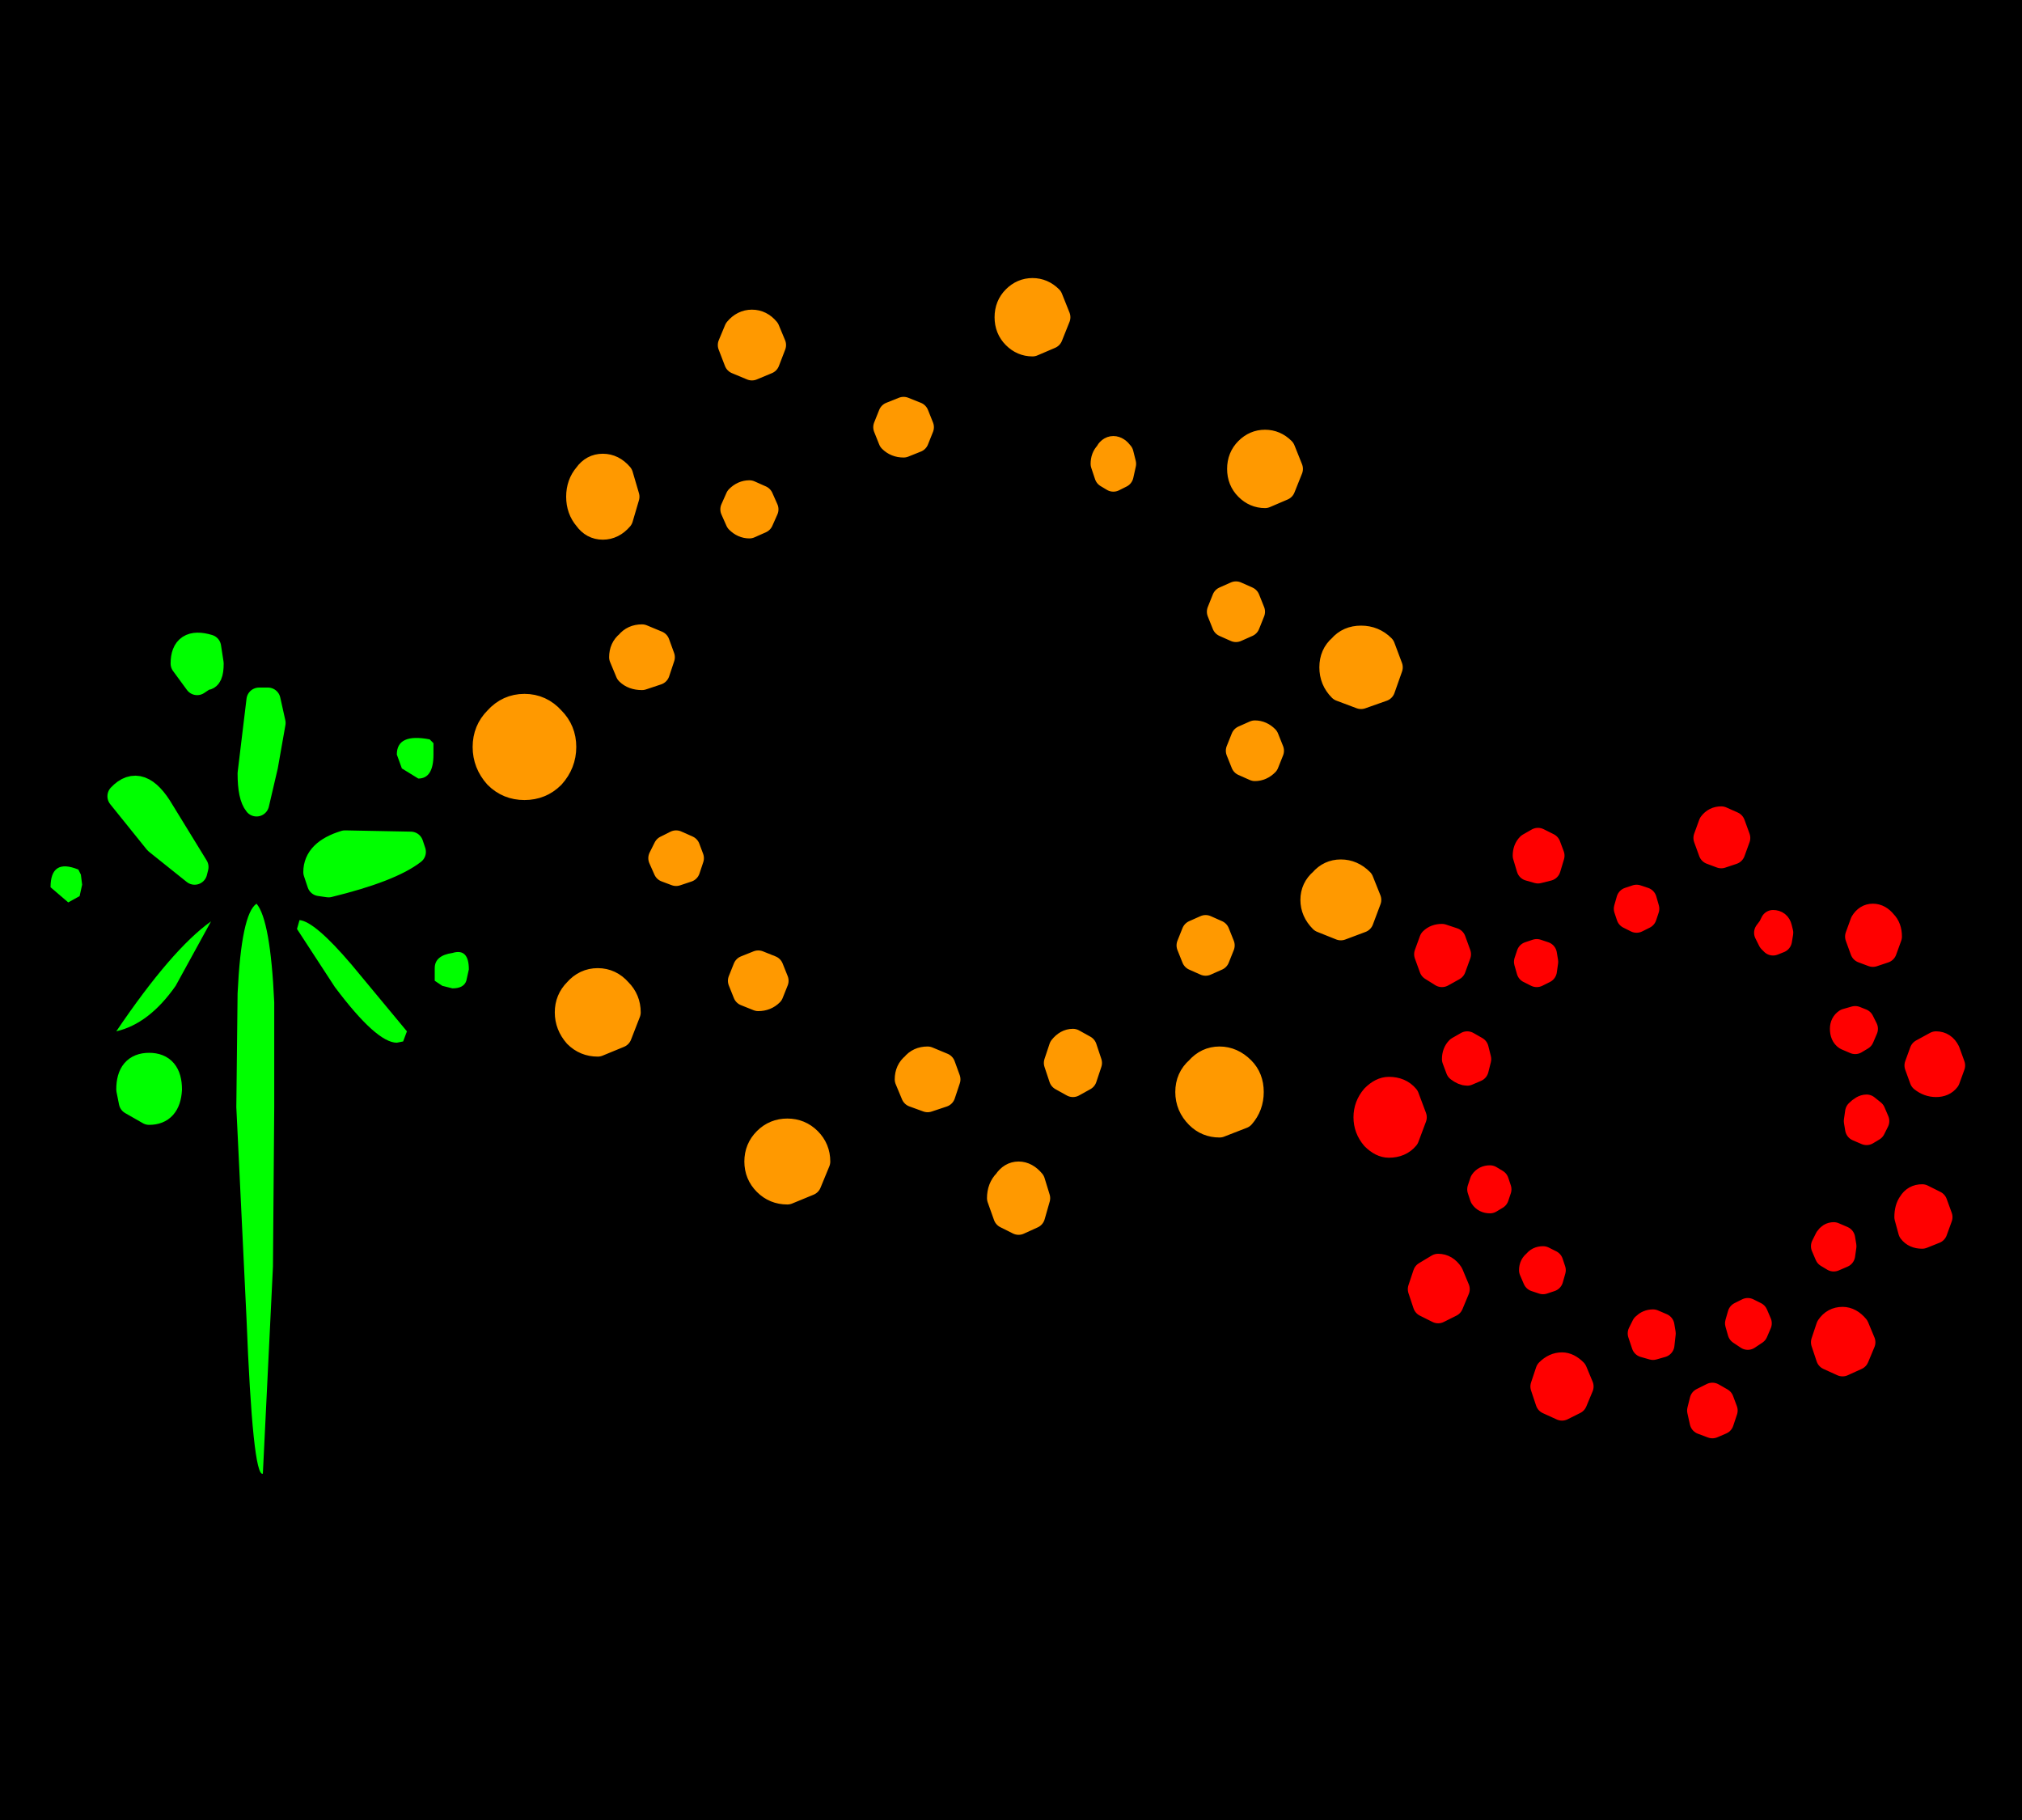 <?xml version="1.0" encoding="UTF-8" standalone="no"?>
<svg xmlns:xlink="http://www.w3.org/1999/xlink" height="72.0px" width="80.0px" xmlns="http://www.w3.org/2000/svg">
  <g transform="matrix(1.0, 0.0, 0.0, 1.0, 0.0, 0.0)">
    <path d="M80.0 0.0 L80.0 72.0 0.0 72.0 0.0 0.0 80.0 0.0" fill="#000000" fill-rule="evenodd" stroke="none"/>
    <path d="M53.05 34.5 Q53.5 34.5 53.85 34.85 L54.15 35.6 53.85 36.4 53.05 36.7 52.3 36.4 Q51.95 36.05 51.95 35.6 51.95 35.15 52.3 34.85 52.6 34.5 53.05 34.5 M53.85 25.25 Q54.35 25.25 54.7 25.6 L55.0 26.4 54.7 27.25 53.85 27.55 53.05 27.25 Q52.7 26.9 52.7 26.4 52.7 25.9 53.05 25.6 53.35 25.25 53.85 25.25 M48.25 24.2 L48.45 23.7 48.9 23.5 49.35 23.7 49.55 24.2 49.35 24.7 48.9 24.9 48.45 24.7 48.25 24.2 M44.35 17.95 L44.45 18.35 44.35 18.8 44.05 18.95 43.8 18.8 43.65 18.35 Q43.65 18.1 43.8 17.95 43.9 17.75 44.05 17.75 44.2 17.75 44.35 17.95 M49.05 18.55 Q49.05 18.1 49.35 17.8 49.65 17.5 50.05 17.5 50.45 17.5 50.75 17.8 L51.05 18.55 50.75 19.3 50.05 19.6 Q49.65 19.6 49.35 19.3 49.05 19.0 49.05 18.55 M40.85 11.5 Q41.25 11.5 41.55 11.8 L41.85 12.55 41.55 13.3 40.85 13.6 Q40.45 13.6 40.15 13.3 39.85 13.0 39.85 12.55 39.85 12.1 40.15 11.8 40.45 11.5 40.85 11.5 M41.05 47.4 L40.85 48.1 40.3 48.35 39.8 48.1 39.55 47.4 Q39.55 47.0 39.8 46.75 40.0 46.45 40.3 46.45 40.6 46.45 40.85 46.75 L41.05 47.4 M41.8 42.05 L42.0 41.45 Q42.2 41.2 42.45 41.2 L42.9 41.45 43.1 42.05 42.9 42.65 42.45 42.9 42.0 42.65 41.8 42.05 M49.15 42.3 Q49.5 42.65 49.5 43.2 49.5 43.75 49.15 44.15 L48.25 44.5 Q47.75 44.5 47.4 44.15 47.0 43.75 47.0 43.2 47.0 42.65 47.4 42.3 47.75 41.9 48.25 41.9 48.75 41.9 49.15 42.3 M47.7 36.7 L48.15 36.9 48.35 37.4 48.15 37.9 47.7 38.1 47.25 37.9 47.05 37.4 47.25 36.9 47.7 36.7 M49.65 29.0 Q49.9 29.0 50.1 29.2 L50.3 29.7 50.1 30.2 Q49.9 30.4 49.65 30.4 L49.2 30.2 49.0 29.7 49.2 29.2 49.65 29.0 M19.2 29.55 Q19.2 28.9 19.65 28.45 20.1 27.95 20.75 27.95 21.4 27.95 21.85 28.45 22.3 28.9 22.3 29.55 22.3 30.2 21.85 30.7 21.4 31.15 20.75 31.15 20.1 31.15 19.65 30.7 19.2 30.2 19.2 29.55 M36.45 16.9 L36.25 17.4 35.75 17.6 Q35.45 17.6 35.25 17.4 L35.05 16.9 35.25 16.4 35.75 16.2 36.25 16.4 36.45 16.9 M29.65 19.5 L30.1 19.7 30.3 20.15 30.1 20.6 29.65 20.8 Q29.4 20.8 29.2 20.6 L29.0 20.15 29.2 19.7 Q29.4 19.5 29.65 19.5 M23.2 20.5 Q22.9 20.15 22.9 19.65 22.9 19.15 23.2 18.8 23.45 18.45 23.85 18.45 24.25 18.45 24.55 18.8 L24.8 19.65 24.55 20.5 Q24.25 20.85 23.85 20.85 23.45 20.85 23.2 20.5 M30.35 14.3 L29.75 14.55 29.15 14.3 28.9 13.65 29.15 13.05 Q29.4 12.75 29.75 12.75 30.1 12.75 30.35 13.05 L30.6 13.65 30.35 14.3 M35.9 42.7 Q35.9 42.35 36.15 42.15 36.35 41.9 36.7 41.9 L37.3 42.15 37.5 42.7 37.3 43.3 36.7 43.5 36.15 43.3 35.9 42.7 M29.95 45.95 Q29.95 45.45 30.3 45.1 30.65 44.75 31.15 44.75 31.65 44.75 32.0 45.1 32.35 45.45 32.35 45.95 L32.0 46.8 31.15 47.15 Q30.65 47.15 30.3 46.8 29.95 46.45 29.95 45.95 M24.5 39.2 Q24.85 39.55 24.85 40.05 L24.5 40.95 23.65 41.3 Q23.15 41.3 22.8 40.95 22.45 40.55 22.45 40.05 22.45 39.55 22.8 39.2 23.15 38.8 23.65 38.8 24.15 38.8 24.5 39.2 M29.5 39.3 L29.3 38.8 29.5 38.3 30.0 38.1 30.5 38.3 30.7 38.8 30.5 39.3 Q30.3 39.5 30.0 39.5 L29.5 39.3 M27.2 34.4 L26.75 34.55 26.35 34.4 26.15 33.95 26.35 33.55 26.75 33.35 27.2 33.55 27.35 33.95 27.2 34.4 M25.4 25.2 L26.0 25.45 26.2 26.0 26.0 26.6 25.4 26.8 Q25.05 26.8 24.85 26.6 L24.6 26.0 Q24.6 25.65 24.85 25.45 25.05 25.2 25.4 25.2" fill="#ff9900" fill-rule="evenodd" stroke="none"/>
    <path d="M60.35 33.85 Q60.35 33.6 60.5 33.45 L60.85 33.25 61.25 33.45 61.4 33.85 61.25 34.35 60.85 34.45 60.5 34.35 60.35 33.85 M60.5 37.75 L60.8 37.65 61.1 37.75 61.15 38.05 61.1 38.4 60.8 38.55 60.5 38.4 60.4 38.05 60.5 37.75 M56.45 37.75 L56.65 37.2 Q56.8 37.05 57.05 37.05 L57.5 37.2 57.7 37.75 57.5 38.3 57.05 38.55 56.65 38.3 56.45 37.75 M58.05 41.3 L58.4 41.5 58.5 41.9 58.4 42.3 58.05 42.45 Q57.9 42.45 57.7 42.3 L57.55 41.9 Q57.55 41.65 57.7 41.5 L58.05 41.3 M54.05 44.2 Q54.05 43.75 54.35 43.4 54.65 43.1 54.95 43.1 55.4 43.1 55.65 43.4 L55.95 44.2 55.65 45.0 Q55.4 45.3 54.95 45.3 54.65 45.3 54.35 45.0 54.05 44.65 54.05 44.2 M59.2 47.35 L58.95 47.5 Q58.75 47.5 58.65 47.35 L58.55 47.05 58.65 46.75 Q58.75 46.6 58.95 46.6 L59.2 46.75 59.3 47.05 59.2 47.35 M73.7 36.5 Q73.85 36.25 74.1 36.25 74.35 36.25 74.55 36.5 74.75 36.7 74.75 37.05 L74.55 37.6 74.1 37.75 73.7 37.6 73.5 37.05 73.7 36.5 M65.15 35.95 L65.05 36.25 64.75 36.4 64.45 36.25 64.35 35.95 64.45 35.6 64.75 35.5 65.05 35.6 65.15 35.95 M68.75 33.15 L68.55 33.7 68.1 33.85 67.7 33.7 67.5 33.15 67.7 32.6 Q67.85 32.4 68.1 32.4 L68.55 32.6 68.75 33.15 M70.05 36.7 L70.15 36.5 Q70.35 36.5 70.4 36.7 L70.45 36.9 70.4 37.2 70.15 37.3 70.05 37.2 69.9 36.9 70.05 36.7 M76.6 41.3 Q76.9 41.3 77.05 41.6 L77.25 42.15 77.05 42.7 Q76.9 42.9 76.6 42.9 76.3 42.9 76.05 42.7 L75.85 42.15 76.05 41.6 76.6 41.3 M73.4 40.3 L73.65 40.4 73.8 40.7 73.65 41.05 73.4 41.2 73.05 41.05 Q72.9 40.95 72.9 40.7 72.9 40.5 73.05 40.4 L73.4 40.3 M74.1 44.0 L74.25 44.35 74.1 44.65 73.85 44.8 73.5 44.65 73.45 44.35 73.5 44.0 Q73.7 43.8 73.85 43.8 L74.1 44.0 M72.55 48.85 L72.9 49.0 72.95 49.3 72.9 49.65 72.55 49.8 72.3 49.65 72.15 49.3 72.3 49.0 Q72.4 48.85 72.55 48.85 M75.6 47.6 Q75.75 47.35 76.05 47.35 L76.55 47.6 76.75 48.15 76.55 48.7 76.05 48.9 Q75.75 48.9 75.6 48.7 L75.45 48.15 Q75.45 47.8 75.6 47.6 M72.9 52.2 Q73.2 52.2 73.45 52.5 L73.7 53.1 73.45 53.7 72.9 53.95 72.35 53.7 72.15 53.1 72.35 52.5 Q72.55 52.2 72.9 52.2 M68.85 52.0 L69.15 51.85 69.45 52.0 69.6 52.35 69.45 52.7 69.15 52.9 68.85 52.7 68.75 52.35 68.85 52.0 M67.75 55.2 L68.1 55.4 68.25 55.8 68.1 56.25 67.75 56.4 67.35 56.25 67.25 55.8 67.35 55.4 67.75 55.2 M65.75 52.45 L65.8 52.75 65.75 53.2 65.4 53.3 65.05 53.2 64.9 52.75 65.05 52.45 Q65.2 52.3 65.4 52.3 L65.75 52.45 M61.05 49.8 L61.35 49.95 61.45 50.25 61.35 50.6 61.05 50.7 60.75 50.6 60.6 50.25 Q60.6 50.05 60.75 49.95 60.85 49.8 61.05 49.8 M61.05 54.85 L61.25 54.25 Q61.5 54.0 61.8 54.0 62.05 54.0 62.3 54.25 L62.55 54.85 62.3 55.45 61.8 55.7 61.25 55.45 61.05 54.85 M56.9 50.1 Q57.2 50.1 57.4 50.4 L57.65 51.0 57.4 51.6 56.9 51.85 56.4 51.6 56.2 51.0 56.4 50.4 56.9 50.1" fill="#ff0000" fill-rule="evenodd" stroke="none"/>
    <path d="M15.7 29.85 Q15.7 29.0 17.0 29.25 L17.15 29.4 17.15 29.85 Q17.15 30.8 16.55 30.8 L15.9 30.4 15.7 29.85 M10.8 28.6 L10.5 30.3 10.15 31.8 Q9.9 31.5 9.9 30.6 L10.25 27.7 10.6 27.7 10.8 28.6 M12.5 34.5 Q12.5 33.7 13.65 33.35 L16.25 33.4 16.35 33.7 Q15.45 34.4 13.0 35.0 L12.65 34.95 12.5 34.5 M11.85 36.4 Q12.45 36.45 13.9 38.15 L16.1 40.8 15.95 41.2 15.7 41.25 Q14.9 41.25 13.25 39.05 L11.75 36.75 11.85 36.4 M7.8 27.0 L7.25 26.25 Q7.25 25.3 8.25 25.6 L8.35 26.25 Q8.35 26.85 8.1 26.8 L7.8 27.0 M3.25 35.0 L3.15 35.45 2.7 35.7 2.0 35.1 Q2.0 33.95 3.1 34.4 L3.2 34.6 3.25 35.0 M7.75 34.3 L7.7 34.5 6.2 33.3 4.75 31.5 Q5.55 30.65 6.4 32.1 L7.75 34.3 M4.6 40.8 Q6.8 37.55 8.35 36.45 L6.95 39.0 Q5.9 40.5 4.6 40.8 M9.4 39.3 Q9.55 36.15 10.15 35.75 10.7 36.4 10.85 39.65 L10.85 43.8 10.8 50.1 10.4 58.3 Q10.0 58.45 9.75 52.1 L9.35 43.8 9.4 39.3 M5.9 42.15 Q6.7 42.15 6.7 43.1 6.65 44.0 5.9 44.0 L5.2 43.6 5.1 43.1 Q5.1 42.15 5.9 42.15 M18.55 38.35 L18.45 38.8 Q18.35 39.1 17.9 39.1 L17.5 39.0 17.2 38.8 17.2 38.3 Q17.2 37.8 17.9 37.7 18.55 37.5 18.55 38.35" fill="#00ff00" fill-rule="evenodd" stroke="none"/>
    <path d="M40.85 11.5 Q40.45 11.5 40.15 11.8 39.85 12.1 39.85 12.55 39.85 13.0 40.15 13.3 40.45 13.6 40.85 13.6 L41.55 13.3 41.85 12.55 41.55 11.8 Q41.25 11.5 40.85 11.5 M49.05 18.55 Q49.05 19.0 49.35 19.3 49.65 19.6 50.05 19.6 L50.75 19.3 51.05 18.55 50.75 17.8 Q50.45 17.5 50.05 17.5 49.65 17.5 49.35 17.8 49.05 18.1 49.05 18.55 M44.35 17.95 Q44.2 17.75 44.05 17.75 43.9 17.75 43.8 17.95 43.65 18.1 43.65 18.35 L43.8 18.8 44.05 18.95 44.35 18.8 44.45 18.35 44.35 17.95 M48.25 24.2 L48.45 24.7 48.9 24.9 49.35 24.7 49.55 24.2 49.35 23.7 48.9 23.5 48.45 23.7 48.25 24.2 M53.85 25.25 Q53.35 25.25 53.05 25.6 52.7 25.9 52.7 26.4 52.7 26.9 53.05 27.25 L53.85 27.55 54.7 27.25 55.0 26.4 54.7 25.6 Q54.35 25.25 53.85 25.25 M53.05 34.5 Q52.6 34.5 52.3 34.85 51.95 35.15 51.95 35.6 51.95 36.05 52.3 36.4 L53.05 36.7 53.85 36.4 54.15 35.6 53.85 34.85 Q53.5 34.5 53.05 34.5 M49.65 29.0 L49.2 29.2 49.0 29.7 49.2 30.2 49.65 30.4 Q49.9 30.4 50.1 30.2 L50.3 29.7 50.1 29.2 Q49.9 29.0 49.65 29.0 M47.7 36.7 L47.25 36.9 47.05 37.4 47.25 37.9 47.7 38.1 48.15 37.9 48.35 37.4 48.15 36.9 47.7 36.7 M49.15 42.3 Q48.75 41.9 48.25 41.9 47.75 41.9 47.4 42.3 47.0 42.65 47.0 43.2 47.0 43.75 47.4 44.15 47.75 44.5 48.25 44.5 L49.15 44.15 Q49.5 43.75 49.5 43.2 49.5 42.65 49.15 42.3 M41.8 42.05 L42.0 42.65 42.45 42.9 42.9 42.65 43.1 42.05 42.9 41.45 42.45 41.2 Q42.2 41.2 42.0 41.45 L41.8 42.05 M41.05 47.4 L40.85 46.75 Q40.6 46.45 40.3 46.45 40.0 46.45 39.8 46.75 39.55 47.0 39.55 47.4 L39.8 48.1 40.3 48.35 40.85 48.1 41.05 47.4 M30.35 14.3 L30.6 13.65 30.35 13.05 Q30.1 12.75 29.75 12.75 29.4 12.75 29.15 13.05 L28.9 13.65 29.15 14.3 29.75 14.55 30.35 14.3 M23.2 20.5 Q23.45 20.85 23.85 20.85 24.25 20.85 24.55 20.5 L24.8 19.65 24.55 18.8 Q24.25 18.45 23.85 18.45 23.45 18.45 23.2 18.8 22.9 19.15 22.9 19.65 22.9 20.15 23.2 20.5 M29.65 19.5 Q29.4 19.5 29.2 19.7 L29.0 20.15 29.2 20.6 Q29.4 20.8 29.65 20.8 L30.1 20.6 30.3 20.15 30.1 19.7 29.65 19.5 M36.45 16.9 L36.25 16.4 35.75 16.2 35.25 16.4 35.05 16.9 35.25 17.4 Q35.45 17.6 35.75 17.6 L36.25 17.4 36.45 16.9 M19.2 29.55 Q19.2 30.2 19.65 30.7 20.1 31.15 20.75 31.15 21.4 31.15 21.85 30.7 22.3 30.2 22.3 29.55 22.3 28.9 21.85 28.45 21.4 27.95 20.75 27.95 20.1 27.95 19.65 28.45 19.2 28.9 19.2 29.55 M25.4 25.2 Q25.05 25.2 24.85 25.45 24.6 25.65 24.6 26.0 L24.85 26.6 Q25.05 26.8 25.4 26.8 L26.0 26.6 26.2 26.0 26.0 25.45 25.4 25.2 M27.2 34.4 L27.35 33.95 27.2 33.55 26.75 33.35 26.35 33.55 26.15 33.95 26.35 34.4 26.75 34.55 27.2 34.4 M29.5 39.3 L30.0 39.5 Q30.3 39.5 30.5 39.3 L30.7 38.8 30.5 38.3 30.0 38.1 29.5 38.3 29.3 38.8 29.5 39.3 M24.5 39.2 Q24.15 38.8 23.65 38.8 23.15 38.8 22.8 39.2 22.45 39.55 22.45 40.05 22.45 40.55 22.8 40.95 23.15 41.3 23.65 41.3 L24.5 40.95 24.85 40.05 Q24.85 39.55 24.5 39.2 M29.95 45.95 Q29.95 46.45 30.3 46.8 30.65 47.15 31.15 47.15 L32.0 46.8 32.35 45.95 Q32.35 45.45 32.0 45.1 31.65 44.75 31.15 44.75 30.65 44.75 30.3 45.1 29.95 45.45 29.95 45.95 M35.9 42.7 L36.15 43.3 36.7 43.5 37.3 43.3 37.5 42.7 37.3 42.15 36.7 41.9 Q36.35 41.9 36.15 42.15 35.9 42.35 35.9 42.7" fill="none" stroke="#ff9900" stroke-linecap="round" stroke-linejoin="round" stroke-width="1.0"/>
    <path d="M60.35 33.85 Q60.35 33.6 60.5 33.45 L60.85 33.25 61.25 33.45 61.4 33.85 61.25 34.35 60.85 34.45 60.5 34.35 60.35 33.85 M60.5 37.75 L60.8 37.65 61.1 37.75 61.15 38.05 61.1 38.4 60.8 38.55 60.5 38.4 60.4 38.05 60.5 37.75 M56.45 37.75 L56.65 37.2 Q56.8 37.05 57.05 37.05 L57.5 37.2 57.7 37.75 57.5 38.3 57.05 38.55 56.65 38.3 56.45 37.75 M58.05 41.3 L58.4 41.5 58.5 41.9 58.4 42.3 58.05 42.45 Q57.9 42.45 57.7 42.3 L57.55 41.9 Q57.55 41.65 57.7 41.5 L58.05 41.3 M54.05 44.2 Q54.05 43.75 54.35 43.4 54.65 43.1 54.95 43.1 55.4 43.1 55.65 43.4 L55.95 44.2 55.65 45.0 Q55.4 45.3 54.95 45.3 54.65 45.3 54.35 45.0 54.05 44.65 54.05 44.2 M59.2 47.35 L58.95 47.5 Q58.75 47.5 58.65 47.35 L58.55 47.05 58.65 46.75 Q58.75 46.6 58.95 46.6 L59.2 46.75 59.3 47.05 59.2 47.35 M73.7 36.5 Q73.85 36.25 74.1 36.25 74.35 36.25 74.55 36.5 74.75 36.7 74.75 37.05 L74.55 37.6 74.1 37.75 73.7 37.6 73.5 37.05 73.7 36.5 M65.15 35.95 L65.05 36.25 64.75 36.4 64.45 36.25 64.35 35.95 64.45 35.6 64.75 35.5 65.05 35.6 65.15 35.95 M68.75 33.15 L68.55 33.7 68.1 33.85 67.7 33.7 67.5 33.15 67.7 32.6 Q67.85 32.4 68.1 32.4 L68.55 32.6 68.75 33.15 M70.05 36.7 L70.15 36.5 Q70.35 36.5 70.4 36.7 L70.45 36.9 70.4 37.2 70.15 37.3 70.05 37.2 69.9 36.9 70.05 36.7 M76.6 41.3 Q76.9 41.3 77.05 41.6 L77.25 42.15 77.05 42.7 Q76.9 42.9 76.6 42.9 76.3 42.9 76.05 42.7 L75.85 42.15 76.05 41.6 76.6 41.3 M73.4 40.3 L73.65 40.4 73.8 40.7 73.65 41.05 73.4 41.2 73.05 41.05 Q72.9 40.95 72.9 40.7 72.9 40.5 73.05 40.4 L73.4 40.3 M74.1 44.0 L74.25 44.35 74.1 44.65 73.85 44.8 73.5 44.65 73.45 44.35 73.5 44.0 Q73.7 43.8 73.85 43.8 L74.1 44.0 M72.55 48.85 L72.9 49.0 72.95 49.3 72.9 49.65 72.55 49.8 72.3 49.65 72.15 49.3 72.3 49.0 Q72.4 48.85 72.55 48.85 M75.6 47.6 Q75.75 47.35 76.05 47.35 L76.55 47.6 76.75 48.15 76.55 48.7 76.05 48.9 Q75.75 48.9 75.6 48.7 L75.45 48.15 Q75.45 47.8 75.6 47.6 M72.9 52.2 Q73.2 52.2 73.45 52.5 L73.7 53.1 73.45 53.7 72.9 53.95 72.35 53.7 72.15 53.1 72.35 52.5 Q72.55 52.2 72.9 52.2 M68.85 52.0 L69.15 51.85 69.45 52.0 69.6 52.35 69.45 52.7 69.15 52.9 68.85 52.7 68.75 52.35 68.85 52.0 M67.75 55.2 L68.1 55.4 68.25 55.8 68.1 56.25 67.75 56.4 67.35 56.25 67.25 55.8 67.35 55.4 67.75 55.2 M65.75 52.45 L65.8 52.75 65.75 53.2 65.4 53.3 65.05 53.2 64.9 52.75 65.05 52.45 Q65.2 52.3 65.4 52.3 L65.75 52.45 M61.05 49.8 L61.35 49.95 61.45 50.25 61.35 50.6 61.05 50.7 60.75 50.6 60.6 50.25 Q60.6 50.05 60.75 49.95 60.85 49.8 61.05 49.8 M61.05 54.85 L61.25 54.25 Q61.5 54.0 61.8 54.0 62.05 54.0 62.3 54.25 L62.55 54.85 62.3 55.45 61.8 55.7 61.25 55.45 61.05 54.85 M56.9 50.1 Q57.2 50.1 57.4 50.4 L57.65 51.0 57.4 51.6 56.9 51.85 56.4 51.6 56.2 51.0 56.4 50.4 56.9 50.1" fill="none" stroke="#ff0000" stroke-linecap="round" stroke-linejoin="round" stroke-width="1.0"/>
    <path d="M10.8 28.6 L10.5 30.3 10.15 31.8 Q9.9 31.5 9.9 30.6 L10.25 27.7 10.6 27.7 10.8 28.6 M12.5 34.5 Q12.5 33.7 13.65 33.35 L16.25 33.4 16.35 33.7 Q15.45 34.4 13.0 35.0 L12.65 34.95 12.5 34.5 M7.8 27.0 L7.25 26.25 Q7.25 25.3 8.25 25.6 L8.35 26.25 Q8.35 26.85 8.1 26.8 L7.8 27.0 M7.75 34.3 L7.7 34.5 6.2 33.3 4.75 31.5 Q5.55 30.65 6.4 32.1 L7.75 34.3 M5.9 42.15 Q6.7 42.15 6.7 43.1 6.65 44.0 5.9 44.0 L5.2 43.6 5.1 43.1 Q5.1 42.15 5.9 42.15" fill="none" stroke="#00ff00" stroke-linecap="round" stroke-linejoin="round" stroke-width="1.0"/>
  </g>
</svg>
